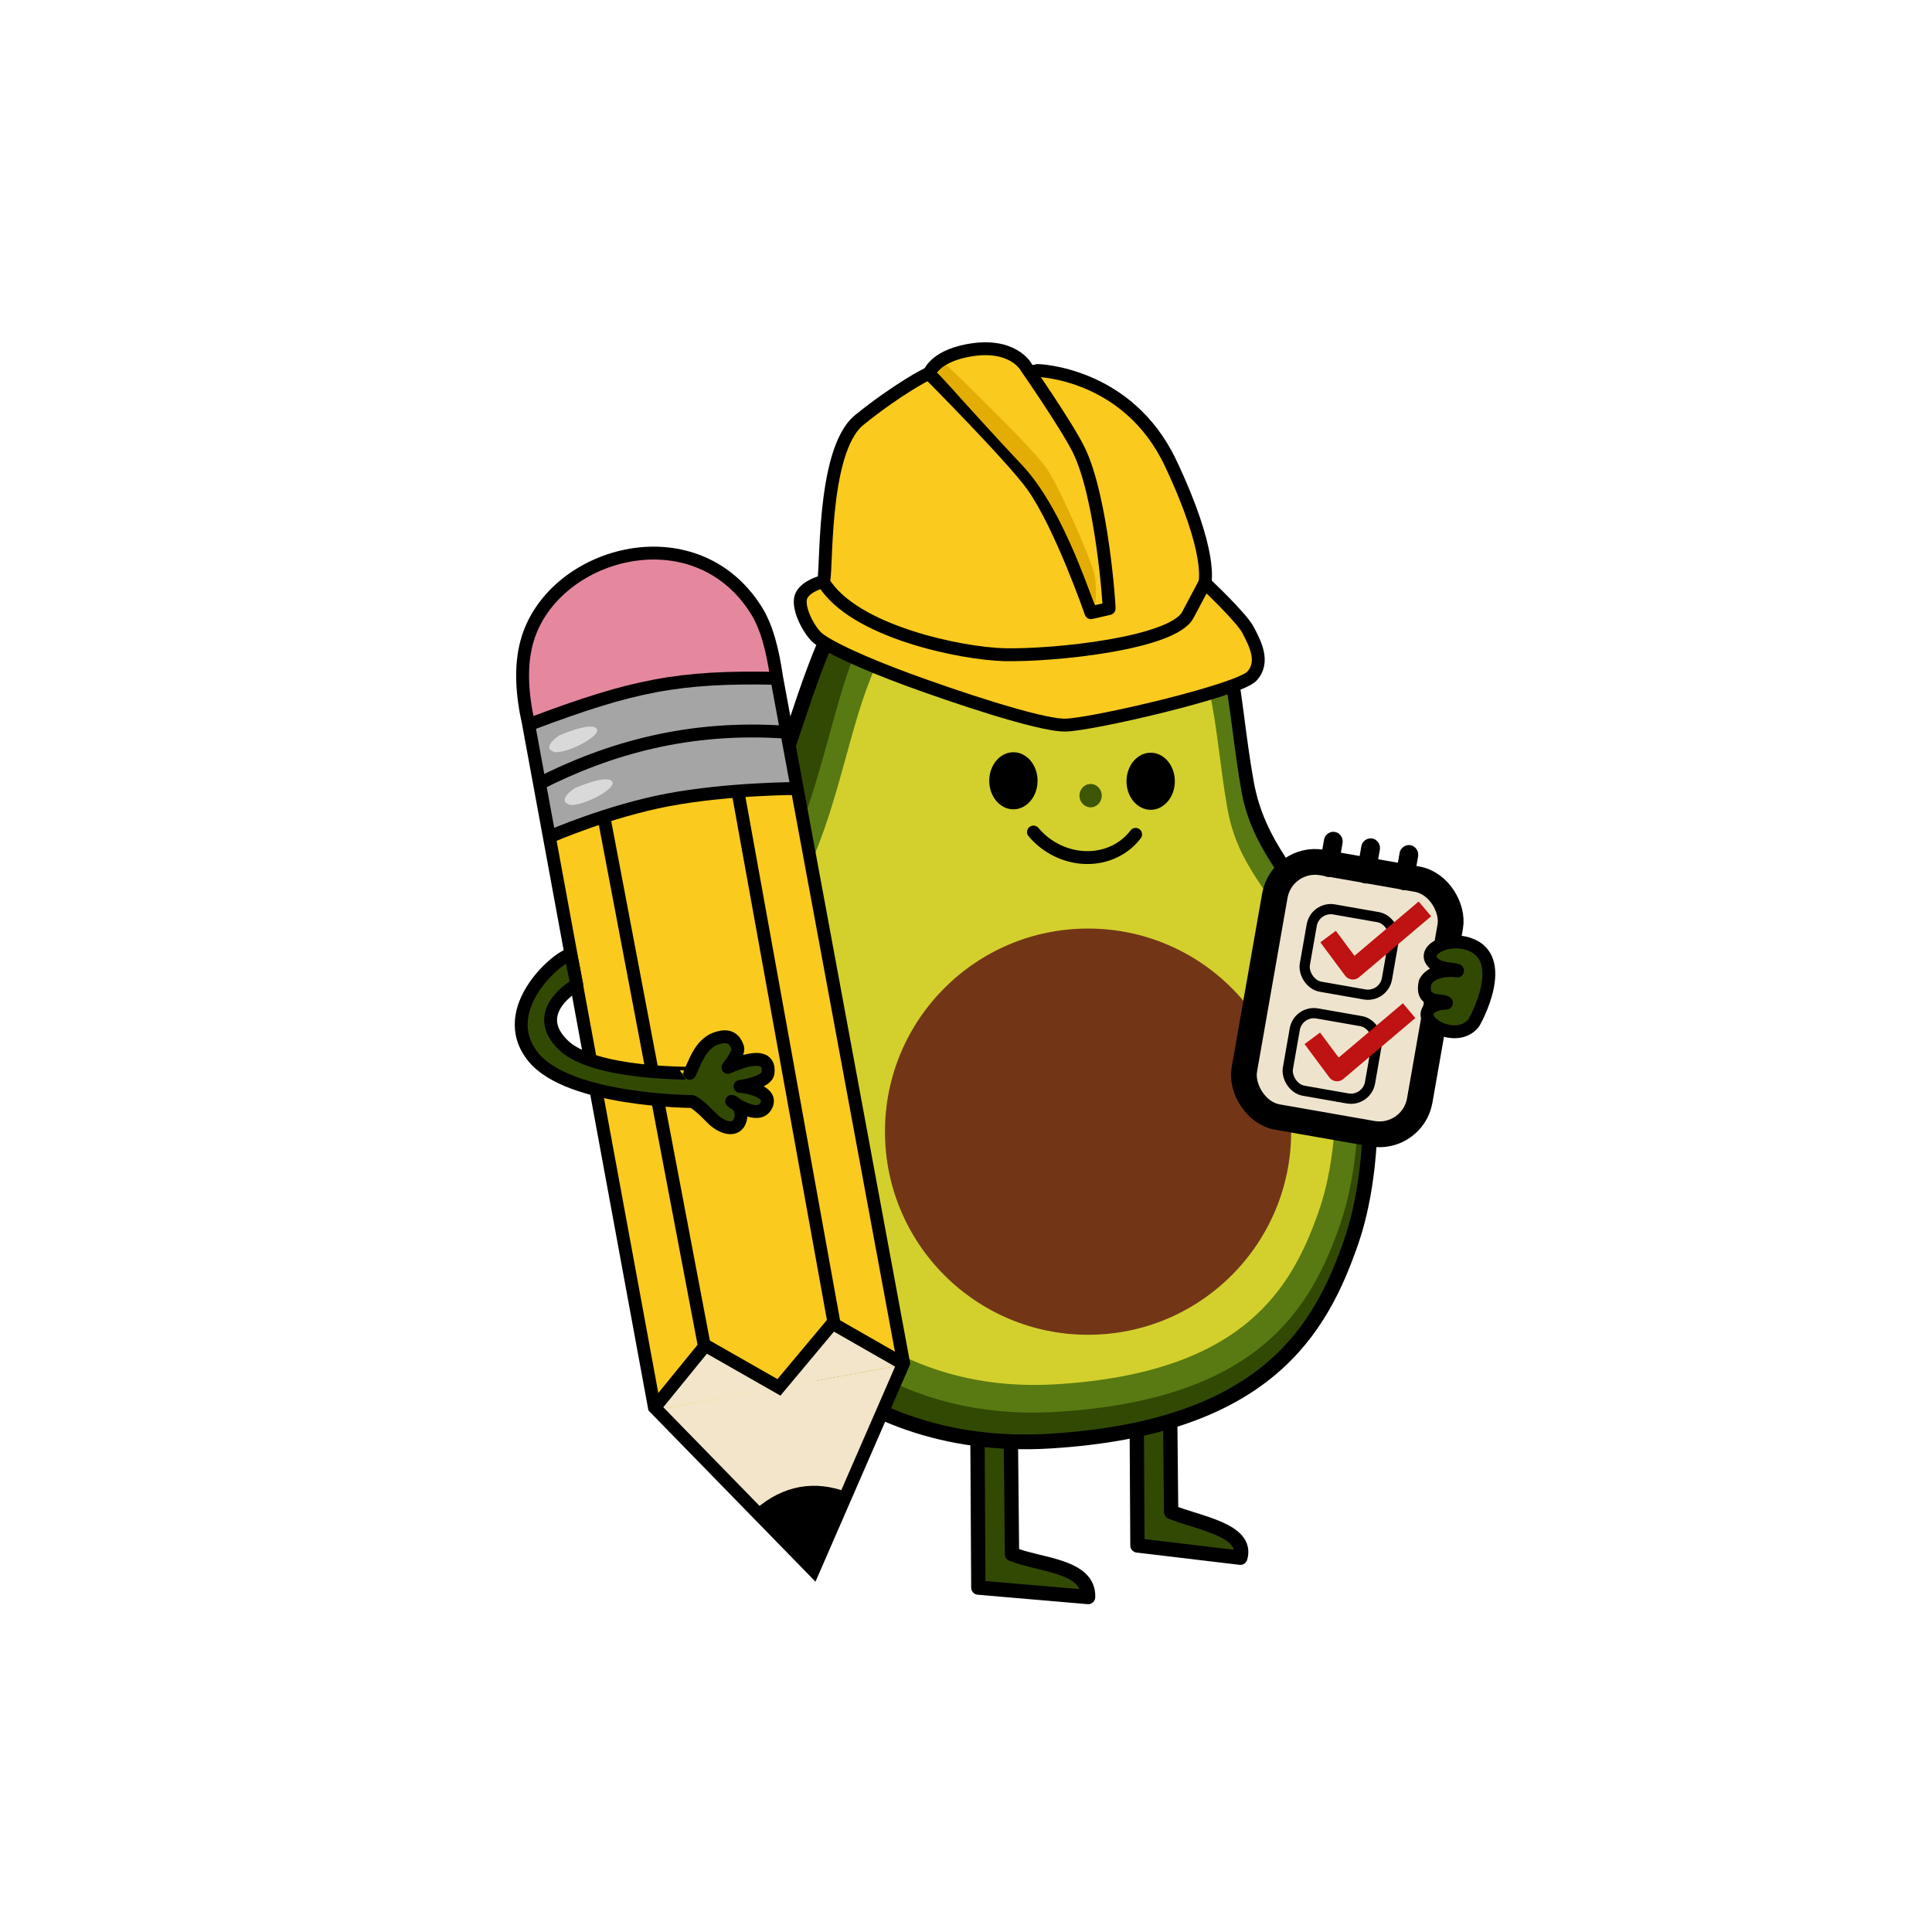 <?xml version="1.0" encoding="UTF-8" standalone="no"?>
<!-- Created with Inkscape (http://www.inkscape.org/) -->

<svg
   width="300mm"
   height="300mm"
   viewBox="0 0 300 300"
   version="1.1"
   id="svg1"
   xml:space="preserve"
   xmlns="http://www.w3.org/2000/svg"
   xmlns:svg="http://www.w3.org/2000/svg"><defs
     id="defs1" /><g
     id="layer1"
     transform="translate(-309.361,-0.377)"><path
       style="fill:#324904;fill-opacity:1;stroke:#000000;stroke-width:2.222;stroke-linecap:butt;stroke-linejoin:round;stroke-dasharray:none;stroke-opacity:1"
       d="m 461.13,221.676 0.146,25.223 17.047,1.464 c 0.17,-4.906 -7.605,-4.951 -11.818,-6.663 l -0.215,-21.519 z"
       id="path34-9" /><path
       style="fill:#324904;fill-opacity:1;stroke:#000000;stroke-width:2.222;stroke-linecap:butt;stroke-linejoin:round;stroke-dasharray:none;stroke-opacity:1"
       d="m 485.837,215.132 0.146,25.223 15.974,1.904 c 1.266,-4.318 -6.531,-5.391 -10.744,-7.103 l -0.215,-21.519 z"
       id="path34-1-2" /><path
       style="fill:#324904;fill-opacity:1;stroke:#000000;stroke-width:2.291;stroke-linecap:butt;stroke-linejoin:miter;stroke-dasharray:none;stroke-opacity:1"
       d="m 420.487,140.523 c -7.352,10.737 -6.811,35.083 -2.473,48.4 4.337,13.318 21.372,37.267 54.445,35.224 33.514,-2.07 42.002,-17.278 46.752,-31.055 4.75,-13.778 3.681,-36.748 -2.84,-46.919 -5.878,-9.168 -11.688,-14.534 -13.448,-24.173 -2.609,-14.294 -2.039,-29.394 -11.644,-35.534 -9.605,-6.14 -22.312,-9.228 -33.331,-6.034 -25.246,7.318 -21.193,36.337 -37.46,60.09 z"
       id="path29-8-4-0" /><path
       style="fill:#597a12;fill-opacity:1;stroke:none;stroke-width:2.159;stroke-linecap:butt;stroke-linejoin:miter;stroke-dasharray:none;stroke-opacity:1"
       d="m 426.985,141.96 c -6.928,10.117 -8.92,31.909 -4.834,44.458 4.087,12.549 20.138,35.116 51.303,33.192 31.58,-1.95 39.578,-16.28 44.053,-29.263 4.476,-12.982 3.469,-34.627 -2.676,-44.211 -5.539,-8.639 -11.014,-13.695 -12.672,-22.777 -2.459,-13.469 -1.921,-27.697 -10.972,-33.483 -9.051,-5.786 -21.024,-8.696 -31.407,-5.686 -23.789,6.896 -17.467,35.388 -32.795,57.771 z"
       id="path29-8-6" /><path
       style="fill:#d3d02d;fill-opacity:1;stroke:none;stroke-width:2;stroke-linecap:butt;stroke-linejoin:miter;stroke-dasharray:none;stroke-opacity:1"
       d="m 430.369,143.4 c -6.417,9.371 -8.263,29.556 -4.477,41.18 3.786,11.624 18.653,32.527 47.519,30.744 29.251,-1.807 36.659,-15.08 40.805,-27.105 4.146,-12.025 3.213,-32.073 -2.479,-40.951 -5.131,-8.002 -10.201,-12.685 -11.737,-21.098 -2.277,-12.476 -1.78,-25.655 -10.163,-31.014 -8.384,-5.359 -19.474,-8.054 -29.091,-5.267 -22.035,6.387 -16.179,32.779 -30.377,53.511 z"
       id="path29-89" /><ellipse
       style="fill:#000000;fill-opacity:1;fill-rule:evenodd;stroke:none;stroke-width:0.259;stroke-linecap:round;stroke-linejoin:round;stroke-dasharray:none;paint-order:stroke fill markers"
       id="path30-7-2-2"
       cx="466.722"
       cy="121.616"
       rx="3.752"
       ry="4.433" /><ellipse
       style="fill:#3d5706;fill-opacity:1;fill-rule:evenodd;stroke:none;stroke-width:0.112;stroke-linecap:round;stroke-linejoin:round;stroke-dasharray:none;paint-order:stroke fill markers"
       id="path30-7-2-4-6"
       cx="478.709"
       cy="123.926"
       rx="1.732"
       ry="1.814" /><ellipse
       style="fill:#000000;fill-opacity:1;fill-rule:evenodd;stroke:none;stroke-width:0.259;stroke-linecap:round;stroke-linejoin:round;stroke-dasharray:none;paint-order:stroke fill markers"
       id="path30-7-2-3-6"
       cx="488.038"
       cy="121.691"
       rx="3.752"
       ry="4.433" /><circle
       style="fill:#723617;fill-opacity:1;fill-rule:evenodd;stroke:none;stroke-width:2;stroke-linecap:round;stroke-linejoin:round;stroke-dasharray:none;paint-order:stroke fill markers"
       id="path30-4"
       cx="478.315"
       cy="176.101"
       r="31.539" /><path
       style="fill:none;fill-opacity:1;fill-rule:evenodd;stroke:#000000;stroke-width:2;stroke-linecap:round;stroke-linejoin:round;stroke-dasharray:none;stroke-opacity:1;paint-order:stroke fill markers"
       id="path31-9"
       d="m 465.398,-190.244 a 10.375,9.579 0 0 1 -3.973,7.538 10.375,9.579 0 0 1 -8.876,1.765"
       transform="rotate(37.211)" /><rect
       style="fill:#e5889e;fill-opacity:1;fill-rule:evenodd;stroke:none;stroke-width:1.284;stroke-linecap:round;stroke-linejoin:round;stroke-dasharray:none;paint-order:stroke fill markers"
       id="rect14-4"
       width="39.082"
       height="42.793"
       x="364.675"
       y="158.984"
       ry="17.66"
       transform="rotate(-10.432)"
       rx="17.66" /><rect
       style="fill:#dc8398;fill-opacity:1;fill-rule:evenodd;stroke:none;stroke-width:0.865;stroke-linecap:round;stroke-linejoin:round;stroke-dasharray:none;paint-order:stroke fill markers"
       id="rect15-8"
       width="0.035"
       height="1.826"
       x="364.286"
       y="180.216"
       ry="0.018"
       transform="rotate(-10.432)"
       rx="0.018" /><rect
       style="fill:#faca1e;fill-opacity:1;fill-rule:evenodd;stroke:none;stroke-width:1.07;stroke-linecap:round;stroke-linejoin:round;stroke-dasharray:none;paint-order:stroke fill markers"
       id="rect16-7"
       width="39.082"
       height="106.513"
       x="364.675"
       y="183.699"
       ry="0"
       transform="rotate(-10.432)" /><rect
       style="fill:#a5a5a5;fill-opacity:1;fill-rule:evenodd;stroke:none;stroke-width:1.306;stroke-linecap:round;stroke-linejoin:round;stroke-dasharray:none;paint-order:stroke fill markers"
       id="rect17-1"
       width="39.035"
       height="15.149"
       x="364.675"
       y="182.042"
       ry="0.035"
       transform="rotate(-10.432)"
       rx="0.035" /><g
       id="g19-7"
       transform="rotate(-10.432,217.399,-1778.389)"><path
         style="opacity:1;fill:#f2e5ca;fill-opacity:1;fill-rule:evenodd;stroke:none;stroke-width:0.865;stroke-linecap:round;stroke-linejoin:round;stroke-dasharray:none;paint-order:stroke fill markers"
         id="path19-2"
         d="M 64.362,221.497 48.88,254.834 27.749,224.758 Z"
         transform="matrix(1.059,0.08,-0.094,0.902,37.972,16.489)" /><path
         style="opacity:1;fill:#f2e5ca;fill-opacity:1;fill-rule:evenodd;stroke:none;stroke-width:0.865;stroke-linecap:round;stroke-linejoin:round;stroke-dasharray:none;paint-order:stroke fill markers"
         id="path18-7"
         d="m 45.591,234.832 -6.868,-0.04 3.469,-5.927 z"
         transform="matrix(2.85,0,0,1.401,-64.1,-107.547)" /><path
         style="fill:#f2e5ca;fill-opacity:1;fill-rule:evenodd;stroke:none;stroke-width:0.865;stroke-linecap:round;stroke-linejoin:round;stroke-dasharray:none;paint-order:stroke fill markers"
         id="path18-1-2"
         d="m 45.591,234.832 -6.868,-0.04 3.469,-5.927 z"
         transform="matrix(-2.85,0,0,1.401,195.725,-107.546)" /></g><path
       style="fill:#a5a5a5;fill-opacity:1;stroke:none;stroke-width:0.265px;stroke-linecap:butt;stroke-linejoin:miter;stroke-opacity:1"
       d="m 394.551,130.367 -3.37,-17.884 c 12.465,-5.481 25.388,-8.396 38.875,-6.621 l 2.98,18.093 c -13.062,-1.902 -25.833,1.231 -38.485,6.412 z"
       id="path28-2" /><path
       style="fill:none;stroke:#000000;stroke-width:2;stroke-linecap:butt;stroke-linejoin:miter;stroke-dasharray:none;stroke-opacity:1"
       d="m 391.417,112.705 19.557,106.198 24.692,25.315 14.006,-32.166 -19.72,-106.493 c -0.607,-4.135 -1.489,-7.795 -3.216,-10.513 -9.683,-15.241 -31.923,-8.776 -35.604,5.123 -1.002,3.783 -0.706,8.07 0.284,12.536 z"
       id="path20-6" /><path
       style="fill:none;stroke:#000000;stroke-width:2;stroke-linecap:butt;stroke-linejoin:miter;stroke-dasharray:none;stroke-opacity:1"
       d="m 411.246,218.677 7.642,-9.387 11.426,6.517 8.313,-9.94 10.95,6.268"
       id="path21-1" /><path
       style="fill:#000000;fill-opacity:1;stroke:none;stroke-width:0.265px;stroke-linecap:butt;stroke-linejoin:miter;stroke-opacity:1"
       d="m 426.524,234.864 c 4.513,-3.99 9.471,-4.628 14.322,-2.801 l -4.995,12.091 z"
       id="path22-0" /><path
       style="fill:none;stroke:#000000;stroke-width:2;stroke-linecap:butt;stroke-linejoin:miter;stroke-dasharray:none;stroke-opacity:1"
       d="M 418.696,209.192 403.151,127.339"
       id="path23-6" /><path
       style="fill:none;stroke:#000000;stroke-width:2;stroke-linecap:butt;stroke-linejoin:miter;stroke-dasharray:none;stroke-opacity:1"
       d="M 438.881,205.909 423.958,123.356"
       id="path24-1" /><path
       style="fill:none;stroke:#000000;stroke-width:2;stroke-linecap:butt;stroke-linejoin:miter;stroke-dasharray:none;stroke-opacity:1"
       d="m 394.898,130.23 c 0,0 8.886,-3.884 18.161,-5.644 9.275,-1.76 20.077,-1.771 20.077,-1.771"
       id="path25-5" /><path
       style="fill:none;stroke:#000000;stroke-width:2;stroke-linecap:butt;stroke-linejoin:miter;stroke-dasharray:none;stroke-opacity:1"
       d="m 391.853,112.755 c 15.788,-5.951 22.875,-7.367 38.082,-7.05"
       id="path26-9" /><path
       style="fill:none;stroke:#000000;stroke-width:2;stroke-linecap:butt;stroke-linejoin:miter;stroke-dasharray:none;stroke-opacity:1"
       d="m 392.877,122.17 c 11.312,-5.777 23.704,-9.088 38.286,-8.115"
       id="path27-4" /><path
       style="fill:#d9d9d9;fill-opacity:1;stroke:none;stroke-width:0.265px;stroke-linecap:butt;stroke-linejoin:miter;stroke-opacity:1"
       d="m 398.619,122.751 c 0,0 -2.911,1.871 -0.852,2.562 1.463,0.491 7.386,-2.334 6.661,-3.555 -0.724,-1.221 -5.809,0.993 -5.809,0.993 z"
       id="path33-9-9" /><path
       style="fill:#d9d9d9;fill-opacity:1;stroke:none;stroke-width:0.265px;stroke-linecap:butt;stroke-linejoin:miter;stroke-opacity:1"
       d="m 396.227,114.557 c 0,0 -2.911,1.871 -0.852,2.562 1.463,0.491 7.386,-2.334 6.661,-3.555 -0.724,-1.221 -5.809,0.993 -5.809,0.993 z"
       id="path33-9-4-0" /><g
       id="g40-9"
       transform="rotate(9.948,790.757,1837.612)"><rect
         style="fill:#eee4ce;fill-opacity:1;fill-rule:evenodd;stroke:#000000;stroke-width:4;stroke-linecap:round;stroke-linejoin:round;stroke-dasharray:none;stroke-opacity:1;paint-order:stroke fill markers"
         id="rect33-1"
         width="27.655"
         height="40.129"
         x="218.215"
         y="207.614"
         ry="6.349"
         rx="6.349" /><g
         id="g38-7"
         transform="translate(0,0.529)"><rect
           style="fill:none;fill-opacity:1;fill-rule:evenodd;stroke:#000000;stroke-width:1.587;stroke-linecap:round;stroke-linejoin:round;stroke-dasharray:none;stroke-opacity:1;paint-order:stroke fill markers"
           id="rect34-7"
           width="12.948"
           height="12.185"
           x="224.647"
           y="213.938"
           ry="3.008"
           rx="3.008" /><path
           style="fill:none;stroke:#bf1212;stroke-width:3;stroke-linecap:butt;stroke-linejoin:round;stroke-dasharray:none;stroke-opacity:1"
           d="m 227.457,218.249 4.68,4.43 9.385,-11.258"
           id="path33-1" /></g><g
         id="g39-1"
         transform="translate(0,0.529)"><rect
           style="fill:none;fill-opacity:1;fill-rule:evenodd;stroke:#000000;stroke-width:1.587;stroke-linecap:round;stroke-linejoin:round;stroke-dasharray:none;stroke-opacity:1;paint-order:stroke fill markers"
           id="rect34-5-5"
           width="12.948"
           height="12.185"
           x="224.844"
           y="230.3"
           ry="3.008"
           rx="3.008" /><path
           style="fill:none;stroke:#bf1212;stroke-width:3;stroke-linecap:butt;stroke-linejoin:round;stroke-dasharray:none;stroke-opacity:1"
           d="m 227.772,234.235 4.68,4.43 9.385,-11.258"
           id="path33-5-9" /></g><rect
         style="fill:none;fill-opacity:1;fill-rule:evenodd;stroke:#000000;stroke-width:2;stroke-linecap:round;stroke-linejoin:round;stroke-dasharray:none;stroke-opacity:1;paint-order:stroke fill markers"
         id="rect35-7"
         width="0.922"
         height="5.08"
         x="225.239"
         y="203.593"
         ry="0.461"
         rx="0.461" /><rect
         style="fill:none;fill-opacity:1;fill-rule:evenodd;stroke:#000000;stroke-width:2;stroke-linecap:round;stroke-linejoin:round;stroke-dasharray:none;stroke-opacity:1;paint-order:stroke fill markers"
         id="rect35-6-76"
         width="0.922"
         height="5.08"
         x="231.121"
         y="203.593"
         ry="0.461"
         rx="0.461" /><rect
         style="fill:none;fill-opacity:1;fill-rule:evenodd;stroke:#000000;stroke-width:2;stroke-linecap:round;stroke-linejoin:round;stroke-dasharray:none;stroke-opacity:1;paint-order:stroke fill markers"
         id="rect35-6-7-7"
         width="0.922"
         height="5.08"
         x="237.151"
         y="203.593"
         ry="0.461"
         rx="0.461" /></g><path
       style="fill:#faca1e;fill-opacity:1;stroke:#000000;stroke-width:2;stroke-linecap:butt;stroke-linejoin:miter;stroke-dasharray:none;stroke-opacity:1"
       d="m 437.181,90.673 c 0.687,-0.182 -0.444,-20.195 5.616,-25.087 6.06,-4.892 10.474,-7.086 10.474,-7.086 0,0 3.622,-0.292 6.107,-1.007 4.667,-1.342 6.087,1.665 11.125,0.417 0,0 13.974,0.319 20.624,14.374 6.65,14.055 5.323,18.61 5.323,18.61 0,0 5.701,5.343 6.722,7.33 1.022,1.987 2.637,4.906 0.583,7.146 -2.054,2.239 -24.884,7.544 -28.966,7.601 -4.082,0.058 -17.951,-4.676 -24.383,-7.039 -6.432,-2.363 -12.955,-5.226 -14.395,-6.789 -1.44,-1.563 -2.983,-4.849 -2.163,-6.36 0.82,-1.511 3.332,-2.109 3.332,-2.109 z"
       id="path41-6" /><path
       style="fill:none;stroke:#000000;stroke-width:2;stroke-linecap:butt;stroke-linejoin:miter;stroke-dasharray:none;stroke-opacity:1"
       d="m 437.181,90.673 c 4.663,7.841 21.653,11.225 28.181,11.364 7.844,0.166 26.104,-1.769 28.437,-6.157 l 2.652,-4.987"
       id="path42-5" /><path
       style="fill:#faca1e;fill-opacity:1;stroke:#000000;stroke-width:2;stroke-linecap:butt;stroke-linejoin:round;stroke-dasharray:none;stroke-opacity:1"
       d="m 453.647,58.414 c 0,0 12.894,12.963 16.068,17.412 4.343,6.087 9.053,19.691 9.053,19.691 l 2.809,-0.645 c 0.108,0.249 -1.054,-17.315 -4.748,-24.71 -1.946,-3.895 -8.167,-12.843 -8.167,-12.843 0,0 -2.097,-3.852 -9.092,-2.505 -5.185,0.999 -5.924,3.599 -5.924,3.599 z"
       id="path43-6" /><path
       style="fill:#e3ad05;fill-opacity:1;stroke:none;stroke-width:0.362px;stroke-linecap:butt;stroke-linejoin:miter;stroke-opacity:1"
       d="m 456.396,57.114 c 0,0 13.436,12.831 15.595,16.155 2.159,3.323 6.476,13.365 7.186,15.803 0.664,2.28 0.23,5.176 0.23,5.176 -0.226,0.416 -4.489,-14.366 -11.315,-21.624 -6.622,-7.042 -13.156,-14.414 -13.156,-14.414 0.47,-0.562 0.962,-0.992 1.46,-1.095 z"
       id="path44-3" /><path
       style="fill:#324904;fill-opacity:1;stroke:#000000;stroke-width:2;stroke-linecap:butt;stroke-linejoin:round;stroke-dasharray:none;stroke-opacity:1"
       d="m 537.395,146.951 c -3.529,-1.157 -7.588,1.163 -5.3,3.095 1.136,0.959 3.8,0.771 3.597,1.097 0,0 -3.814,-0.579 -5.023,1.716 -0.844,3.445 2.531,2.713 3.186,3.141 0.469,0.306 -0.539,-0.026 -1.637,0.461 -0.48,0.212 -1.053,0.441 -1.244,1.154 -0.524,1.958 4.728,4.596 7.171,1.673 0.27,-0.323 5.722,-10.215 -0.749,-12.336 z"
       id="path46-9" /><path
       style="fill:#324904;fill-opacity:1;stroke:#000000;stroke-width:2;stroke-linecap:butt;stroke-linejoin:round;stroke-dasharray:none;stroke-opacity:1"
       d="m 398.01,148.662 c -1.339,-0.335 -11.972,8.336 -5.816,15.882 5.53,6.778 24.636,6.877 24.636,6.877 0,0 0.729,0.151 3.027,2.543 1.527,1.59 3.935,2.355 4.484,0.206 0.532,-2.081 -1.368,-2.78 -1.368,-2.78 0,0 4.006,2.953 5.294,0.801 1.288,-2.152 -2.45,-3.01 -3.996,-3.114 0,0 4.149,-0.526 4.343,-2.091 0.469,-3.786 -4.909,-1.435 -6.217,-0.862 0,0 1.791,-2.204 1.511,-3.065 -0.28,-0.86 -0.866,-1.942 -2.534,-1.645 -2.794,0.498 -3.74,2.918 -4.904,5.632 0.032,-0.062 -14.858,0.175 -19.585,-4.339 -5.541,-5.29 2.033,-9.439 2.033,-9.439 z"
       id="path47-4" /></g></svg>
